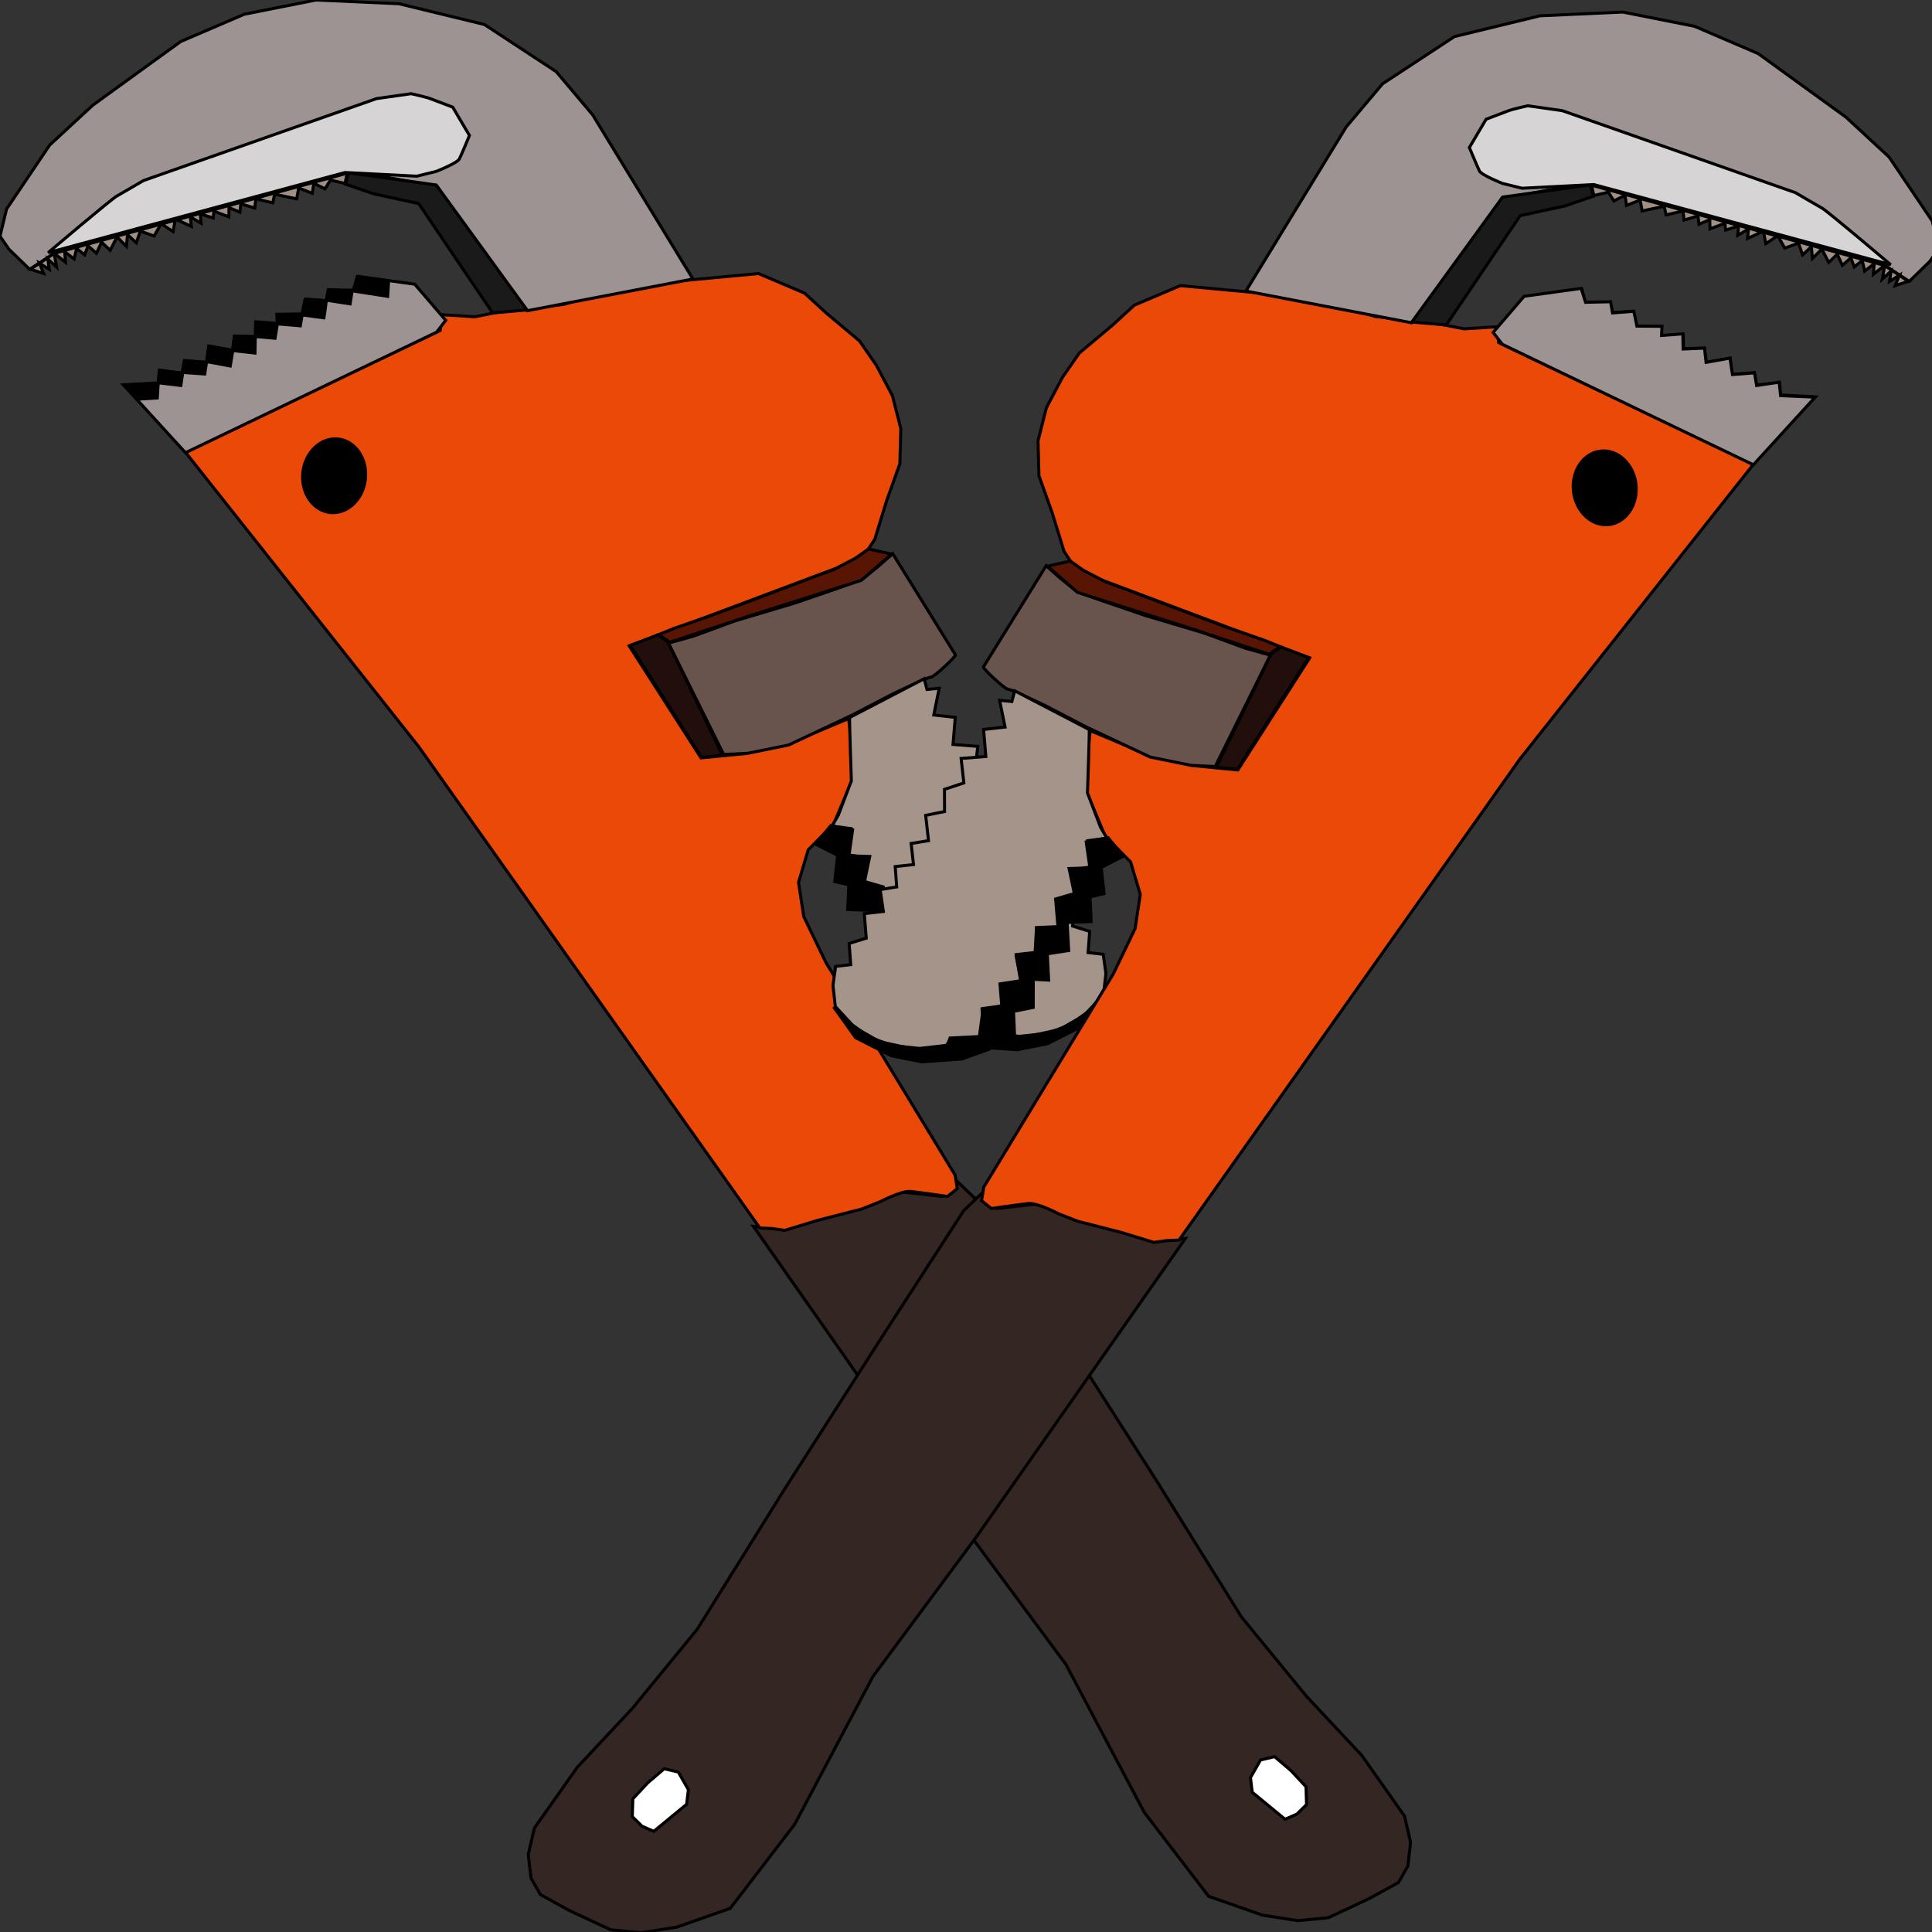 <?xml version="1.0" encoding="UTF-8" standalone="no"?>
<!DOCTYPE svg PUBLIC "-//W3C//DTD SVG 1.1//EN" "http://www.w3.org/Graphics/SVG/1.1/DTD/svg11.dtd">
<svg version="1.1" xmlns="http://www.w3.org/2000/svg" xmlns:xlink="http://www.w3.org/1999/xlink" preserveAspectRatio="xMidYMid meet" viewBox="0 0 640 640" width="640" height="640"><rect x="0" y="0" width="640" height="640" fill="#333333" stroke="none"/><defs><path d="M315.42 393.53L312.11 396.34L299.29 394.9L286.07 397.12L276.05 401.81L267.26 404.53L258.47 407.25L249.59 406.25L318.85 505.13L353.09 551.35L379.03 600.34L400.36 628.16L418.13 634.4L429.9 636.25L439.99 635.27L453.69 628.87L463.27 623.59L466.39 618.11L467.27 610.27L465.25 601.57L451.04 581.43L432.77 561.9L411.26 535.65L382.5 489.52L348.54 436.45L323.02 397.03L314.91 389.24L315.42 393.53Z" id="c4hDYHkae9"></path><path d="M432.63 591.88L427.73 586.62L422.24 581.92L417.57 583.02L414.23 588.87L414.82 593.7L425.69 602.65L429.61 600.94L432.81 597.78L432.63 591.88Z" id="dj7ahf8lN"></path><path d="M317.11 393.74C315.17 395.29 314.09 396.15 313.87 396.33C313.87 396.33 304.63 395.01 301.67 394.68C298.71 394.34 291.57 398.08 291.57 398.08C291.15 398.25 289.06 399.07 285.3 400.55L278.1 402.39L270.91 404.23L259.99 407.56L255.87 406.97L251.7 406.78L138.78 247.44L61.4 149.77L145.81 109.48L146.4 104.25L157.3 104.94L167.51 102.91L186.72 100.84L204.79 95.46L225.53 93.02L251.26 90.62L266.51 97.1L273.75 103.74L284.7 112.92L290.28 120.96L295.63 131.09L298.4 142L298.09 153.61L293.72 165.83L289.79 178.63L285.57 185.04L208.44 213.97L232.22 251.06C241.31 250.18 246.35 249.69 247.36 249.59C247.36 249.59 252.59 247.53 254.62 247.23C256.65 246.93 261.2 246.38 261.2 246.38C262.53 245.82 269.17 243.04 281.11 238.03L282.14 246.62L282.33 258.29L276.18 272.96L267.73 281.54L264.52 292.3L266.25 303.61L273.53 318.73L316.4 389.27L317.11 393.74Z" id="aeVEJk1In"></path><path d="M295.72 183.4L291.41 187.23L285.42 192.09L276.78 195.14L262.98 199.87L243.36 205.71L229.76 210.72L221.44 213.05L239.72 249.91L247.7 249.54L261.26 246.79L271.53 241.95L282.52 236.76C290.38 232.67 294.74 230.4 295.61 229.94C295.61 229.94 307.39 224.23 308.33 224.33C309.27 224.44 316.69 217.48 316.51 216.95C313.74 212.48 306.81 201.29 295.72 183.4Z" id="c6uC6AvXEU"></path><path d="M287.72 181.86L283.28 184.97L276.11 188.71L269.44 191.14L262.62 193.75L248.27 199.17L235.41 203.97L223.33 208.14L218.24 210.19L221.86 212.75L247.95 204.12L285.31 192.23L295.29 183.55L287.72 181.86Z" id="aAxUFJvNU"></path><path d="M221.22 212.69L217.93 210.31L208.77 213.8L232.39 250.88L239.34 250.17L221.22 212.69Z" id="b12uhVRiW"></path><path d="M137.39 94.15L118.49 91.53L117.02 96.14L108.75 95.96L108.1 99.66L101.05 99.12L100.02 104.03L91.72 104.1L91.85 107.13L84.8 106.59L84.71 111.61L77.64 111.32L77.11 116.03L69.21 114.64L68.36 120.08L61.08 119.51L60.37 123.7L52.91 122.61L52.4 127.08L40.98 127.56L61.44 149.97L144.61 110.05L147.66 106.12L137.39 94.15Z" id="a1vNgqIAGp"></path><path d="M128.41 98.17L116.65 96.35L115.98 100.66C111.26 99.93 108.63 99.52 108.1 99.44C107.83 101.39 107.79 102.44 107.29 105.3C106.81 105.24 104.41 104.92 100.1 104.33L99.47 107.93L91.9 107.29L91.11 112.06L84.56 111.47L84.46 116.96L77.12 116.12L76.27 121.25L68.45 119.78L67.82 123.89L60.53 123.38L59.9 127.7L52.41 126.8L52.11 131.83L45.33 132.25L40.89 127.47L52.43 126.83L52.78 122.73L60.36 123.54L61.12 119.44L68.5 120.04L69.15 114.64L77 116.1L77.69 111.32L84.58 111.48L84.67 106.82L91.93 107.28L91.8 104.23L100.18 104.09L101.32 99.09L108.03 99.59L108.83 96.13L117.08 96.43L118.28 91.75L128.73 93.18L128.41 98.17Z" id="a1Nyq7yoYW"></path><path d="M196.32 38.05L184.27 23.75L160.46 8.12L132.17 1.24L104.7 0L80.92 4.72L59.85 13.76L30.75 34.84L16.47 48.04L2.18 69.24L0 78.25L3 82.59L9.81 89.21L18.28 83.69L114.54 57.22L128.6 58.8L143.67 61.73L148.8 67.85L158.55 81.9L174.66 102.93L229.54 92.42L196.32 38.05Z" id="a4iOTE9yO0"></path><path d="M114.28 60.78L109.46 59.65L107.66 62.56L103.94 60.71L103.46 64.04L98.95 62.27L98.28 65.88L90.96 64.33L90.37 67.19L84.73 65.89L84.39 68.9L79.78 67.53L79.47 70.29L75.87 68.76L75.81 71.82L70.86 69.97L70.63 72.21L66.36 70.88L66.6 73.93L63.06 71.88L63.38 75.01L58.11 72.57L57.33 76.72L53.38 74.08L51.05 78.19L46.51 76.55L45.13 80.43L42.24 77.74L41.88 81.63L38.75 78.5L36.5 82.92L33.65 80.24L31.94 83.89L29.16 81.43L28.04 84.43L25.37 82.3L24.56 85.79L21.43 83.39L21.69 86.86L17.9 83.87L18.75 88.46L15.83 85.81L16.33 89.21L13.06 87.18L14.46 90.61L10.1 89.19L18.06 83.89L115.04 57.36L114.28 60.78Z" id="alebWO99b"></path><path d="M163.18 103.66L138.69 67.44L123.83 64.21L114.47 61.02L115.45 57.24L144.52 61.28L174.58 102.68L163.18 103.66Z" id="c1dx5C3Lb"></path><path d="M138.06 58.36C141.96 57.4 144.13 56.86 144.56 56.76C144.56 56.76 151.46 54.03 152.17 52.66C152.87 51.28 155.51 44.87 155.51 44.87C154.96 43.93 150.53 36.44 149.97 35.5C149.97 35.5 143.38 33.01 142.33 32.6C141.28 32.19 136.19 31.04 136.19 31.04C135.42 31.14 131.61 31.69 124.74 32.66C78.39 48.96 52.64 58.02 47.49 59.83C47.49 59.83 40.42 63.99 38.67 64.96C36.91 65.93 15.95 83.69 15.95 83.69C22.51 81.92 55.29 73.07 114.29 57.14L138.06 58.36Z" id="c77hKD0NrK"></path><path d="M99.83 156.38C100.62 149.39 106.11 144.26 112.11 144.93C118.1 145.61 122.33 151.83 121.54 158.82C120.75 165.82 115.25 170.94 109.26 170.27C103.27 169.59 99.04 163.38 99.83 156.38Z" id="a1BcUt36w"></path><path d="M307.08 228.39L311.12 228L309.33 236.85L316.44 237.64L315.7 246.61L323.89 247.25L322.98 255.35L329.4 257.48L329.37 264.83L335.63 266.1L334.68 274.48L340.44 275.41L339.66 282.39L345.71 283.07L345.22 289.8L350.72 290.7L349.64 297.94L355.96 298.65L355.31 306.77L360.97 308.54L360.45 315.55L365.45 316.12L366.34 322.44L365.56 329.42L359.18 336.34L350.92 341.06L344.09 342.56L338.37 343.61L329.16 342.57L327.01 340.35L316.98 339.51L316.72 334.67L316.96 330.17L309.62 329.06L309.82 322.58L304.09 321.37L305.65 312.22L298.28 311.39L298.93 303.26L290.97 302.93L292.24 294.02L285.52 292.14L286.96 284.1L280.14 283.05L281.91 274.48L275.59 273.66L277.74 269.95C280.31 263.18 281.74 259.42 282.02 258.67C282.02 258.67 281.33 238.81 281.45 237.69C283.1 236.84 291.33 232.55 306.15 224.84L307.08 228.39Z" id="b1cs4tFupu"></path><path d="M358.85 339.74L346.97 345.76L336.89 347.74L323.67 346.81L314.44 343.51L313.83 339.49L306.19 338.63L306.52 331.03L300 329.73L299.98 320.4L294.89 320.67L295.33 311.96L288.26 310.88L288.77 301.6L280.81 301.27L281.19 293.12L276.52 292.02L277.49 283.37L270.18 279.63L275.2 273.51L282.44 274.88L281.21 283.5L288.11 283.71L286.38 292L292.58 293.8L291.8 303.08L298.94 303.6L299.38 311.56L305.63 312.83L303.93 320.84L311.01 321.92L310.39 329.77L316.57 330.06L317.84 339.37L327.55 339.86L328.44 342.26L337.66 343.3L346.83 342.35L354.34 339.52L360.14 335.36L366.13 329.53L358.85 339.74Z" id="a1mMPY8H2G"></path><path d="M513.86 102.17L525.62 100.35L526.28 104.66C531.01 103.93 533.64 103.52 534.16 103.44C534.43 105.39 534.48 106.44 534.98 109.3C535.46 109.24 537.85 108.92 542.17 108.33L542.8 111.93L550.37 111.29L551.15 116.06L557.71 115.47L557.81 120.96L565.15 120.12L566 125.25L573.82 123.78L574.45 127.89L581.74 127.38L582.36 131.7L589.86 130.8L590.16 135.83L596.94 136.25L601.38 131.47L589.84 130.83L589.49 126.73L581.91 127.54L581.14 123.44L573.77 124.04L573.12 118.64L565.27 120.1L564.58 115.32L557.69 115.48L557.6 110.82L550.33 111.28L550.46 108.23L542.09 108.09L540.95 103.09L534.23 103.59L533.44 100.13L525.19 100.43L523.99 95.75L513.54 97.18L513.86 102.17Z" id="a3vp3VcPAA"></path><path d="M326.84 397.53L330.16 400.34L342.97 398.9L356.2 401.12L366.22 405.81L375.01 408.53L383.8 411.25L392.67 410.25L323.42 509.13L289.18 555.35L263.24 604.34L241.91 632.16L224.14 638.4L212.37 640.25L202.27 639.27L188.57 632.87L178.99 627.59L175.88 622.11L175 614.27L177.02 605.57L191.23 585.43L209.5 565.9L231.01 539.65L259.76 493.52L293.73 440.45L319.25 401.03L327.36 393.24L326.84 397.53Z" id="l1gq0WM5oo"></path><path d="M325.16 397.74C327.1 399.29 328.18 400.15 328.39 400.33C328.39 400.33 337.64 399.01 340.6 398.68C343.56 398.34 350.7 402.08 350.7 402.08C351.12 402.25 353.21 403.07 356.97 404.55L364.17 406.39L371.36 408.23L382.28 411.56L386.4 410.97L390.57 410.78L503.49 251.44L580.87 153.77L496.46 113.48L495.87 108.25L484.97 108.94L474.76 106.91L455.55 104.84L437.47 99.46L416.73 97.02L391 94.62L375.76 101.1L368.52 107.74L357.57 116.92L351.98 124.96L346.63 135.09L343.87 146L344.17 157.61L348.54 169.83L352.48 182.63L356.69 189.04L433.83 217.97L410.05 255.06C400.96 254.18 395.91 253.69 394.9 253.59C394.9 253.59 389.68 251.53 387.65 251.23C385.62 250.93 381.07 250.38 381.07 250.38C379.74 249.82 373.1 247.04 361.16 242.03L360.13 250.62L359.94 262.29L366.08 276.96L374.54 285.54L377.74 296.3L376.02 307.61L368.74 322.73L325.87 393.27L325.16 397.74Z" id="d2ryneSKno"></path><path d="M346.55 187.4L350.85 191.23L356.85 196.09L365.49 199.14L379.29 203.87L398.91 209.71L412.5 214.72L420.82 217.05L402.55 253.91L394.56 253.54L381.01 250.79L370.74 245.95L359.74 240.76C351.89 236.67 347.53 234.4 346.65 233.94C346.65 233.94 334.87 228.23 333.94 228.33C333 228.44 325.58 221.48 325.76 220.95C328.53 216.48 335.46 205.29 346.55 187.4Z" id="d86ZGOyD3M"></path><path d="M354.55 185.86L358.99 188.97L366.16 192.71L372.83 195.14L379.64 197.75L394 203.17L406.86 207.97L418.94 212.14L424.02 214.19L420.41 216.75L394.32 208.12L356.96 196.23L346.98 187.55L354.55 185.86Z" id="b1Eeh70FHg"></path><path d="M421.05 216.69L424.34 214.31L433.5 217.8L409.88 254.88L402.93 254.17L421.05 216.69Z" id="c14HFulc23"></path><path d="M504.88 98.15L523.78 95.53L525.24 100.14L533.52 99.96L534.17 103.66L541.22 103.12L542.25 108.03L550.55 108.1L550.42 111.13L557.46 110.59L557.55 115.61L564.63 115.32L565.16 120.03L573.06 118.64L573.91 124.08L581.19 123.51L581.9 127.7L589.36 126.61L589.86 131.08L601.29 131.56L580.83 153.97L497.66 114.05L494.61 110.12L504.88 98.15Z" id="bv6d8NrSk"></path><path d="M209.64 595.88L214.54 590.62L220.03 585.92L224.7 587.02L228.04 592.87L227.44 597.7L216.58 606.65L212.66 604.94L209.45 601.78L209.64 595.88Z" id="fD3cIgnwS"></path><path d="M445.95 42.05L458 27.75L481.81 12.12L510.1 5.24L537.57 4L561.35 8.72L582.42 17.76L611.52 38.84L625.79 52.04L640.09 73.24L642.27 82.25L639.27 86.59L632.46 93.21L623.99 87.69L527.73 61.22L513.67 62.8L498.59 65.73L493.47 71.85L483.72 85.9L467.61 106.93L412.73 96.42L445.95 42.05Z" id="aKwM87ZkZ"></path><path d="M527.98 64.78L532.81 63.65L534.6 66.56L538.32 64.71L538.8 68.04L543.32 66.27L543.99 69.88L551.31 68.33L551.9 71.19L557.54 69.89L557.87 72.9L562.49 71.53L562.8 74.29L566.39 72.76L566.46 75.82L571.41 73.97L571.64 76.21L575.91 74.88L575.67 77.93L579.21 75.88L578.89 79.01L584.16 76.57L584.94 80.72L588.89 78.08L591.22 82.19L595.76 80.55L597.14 84.43L600.03 81.74L600.39 85.63L603.51 82.5L605.77 86.92L608.62 84.24L610.32 87.89L613.11 85.43L614.23 88.43L616.9 86.3L617.7 89.79L620.83 87.39L620.58 90.86L624.37 87.87L623.52 92.46L626.43 89.81L625.94 93.21L629.21 91.18L627.81 94.61L632.16 93.19L624.21 87.89L527.23 61.36L527.98 64.78Z" id="a6h2mJ9TS9"></path><path d="M479.09 107.66L503.57 71.44L518.43 68.21L527.8 65.02L526.82 61.24L497.75 65.28L467.68 106.68L479.09 107.66Z" id="a2Yir1KJqj"></path><path d="M504.21 62.36C500.31 61.4 498.14 60.86 497.71 60.76C497.71 60.76 490.81 58.03 490.1 56.66C489.4 55.28 486.75 48.87 486.75 48.87C487.31 47.93 491.74 40.44 492.29 39.5C492.29 39.5 498.88 37.01 499.94 36.6C500.99 36.19 506.08 35.04 506.08 35.04C506.84 35.14 510.66 35.69 517.53 36.66C563.88 52.96 589.63 62.02 594.78 63.83C594.78 63.83 601.84 67.99 603.6 68.96C605.36 69.93 626.32 87.69 626.32 87.69C619.76 85.92 586.98 77.07 527.98 61.14L504.21 62.36Z" id="b2vWLZiHec"></path><path d="M542.44 160.38C541.65 153.39 536.15 148.26 530.16 148.93C524.16 149.61 519.94 155.83 520.73 162.82C521.52 169.82 527.01 174.94 533.01 174.27C539 173.59 543.22 167.38 542.44 160.38Z" id="hRYcnfB2o"></path><path d="M335.19 232.39L331.14 232L332.94 240.85L325.83 241.64L326.57 250.61L318.38 251.25L319.29 259.35L312.87 261.48L312.9 268.83L306.64 270.1L307.58 278.48L301.82 279.41L302.61 286.39L296.55 287.07L297.04 293.8L291.55 294.7L292.63 301.94L286.31 302.65L286.96 310.77L281.29 312.54L281.81 319.55L276.81 320.12L275.93 326.44L276.71 333.42L283.09 340.34L291.35 345.06L298.18 346.56L303.9 347.61L313.11 346.57L315.26 344.35L325.29 343.51L325.55 338.67L325.31 334.17L332.65 333.06L332.45 326.58L338.18 325.37L336.62 316.22L343.99 315.39L343.34 307.26L351.3 306.93L350.03 298.02L356.75 296.14L355.31 288.1L362.12 287.05L360.36 278.48L366.68 277.66L364.53 273.95C361.96 267.18 360.53 263.42 360.24 262.67C360.24 262.67 360.94 242.81 360.82 241.69C359.17 240.84 350.94 236.55 336.12 228.84L335.19 232.39Z" id="a5lF1V2m1C"></path><path d="M283.42 343.74L295.29 349.76L305.38 351.74L318.6 350.81L327.83 347.51L328.44 343.49L336.07 342.63L335.75 335.03L342.27 333.73L342.29 324.4L347.38 324.67L346.93 315.96L354.01 314.88L353.5 305.6L361.46 305.27L361.08 297.12L365.75 296.02L364.78 287.37L372.09 283.63L367.07 277.51L359.82 278.88L361.06 287.5L354.15 287.71L355.89 296L349.69 297.8L350.47 307.08L343.33 307.6L342.89 315.56L336.64 316.83L338.34 324.84L331.26 325.92L331.88 333.77L325.7 334.06L324.43 343.37L314.72 343.86L313.82 346.26L304.61 347.3L295.44 346.35L287.93 343.52L282.13 339.36L276.14 333.53L283.42 343.74Z" id="b1wUwIx5VW"></path></defs><g visibility="inherit"><g visibility="inherit"><g visibility="inherit"><use xlink:href="#c4hDYHkae9" opacity="1" fill="#342622" fill-opacity="1"></use><g><use xlink:href="#c4hDYHkae9" opacity="1" fill-opacity="0" stroke="#000000" stroke-width="1" stroke-opacity="1"></use></g></g><g visibility="inherit"><use xlink:href="#dj7ahf8lN" opacity="1" fill="#ffffff" fill-opacity="1"></use><g><use xlink:href="#dj7ahf8lN" opacity="1" fill-opacity="0" stroke="#000000" stroke-width="1" stroke-opacity="1"></use></g></g><g visibility="inherit"><use xlink:href="#aeVEJk1In" opacity="1" fill="#eb4907" fill-opacity="1"></use><g><use xlink:href="#aeVEJk1In" opacity="1" fill-opacity="0" stroke="#000000" stroke-width="1" stroke-opacity="1"></use></g></g><g visibility="inherit"><use xlink:href="#c6uC6AvXEU" opacity="1" fill="#68544d" fill-opacity="1"></use><g><use xlink:href="#c6uC6AvXEU" opacity="1" fill-opacity="0" stroke="#000000" stroke-width="1" stroke-opacity="1"></use></g></g><g visibility="inherit"><use xlink:href="#aAxUFJvNU" opacity="1" fill="#581503" fill-opacity="1"></use><g><use xlink:href="#aAxUFJvNU" opacity="1" fill-opacity="0" stroke="#000000" stroke-width="1" stroke-opacity="1"></use></g></g><g visibility="inherit"><use xlink:href="#b12uhVRiW" opacity="1" fill="#220e0b" fill-opacity="1"></use><g><use xlink:href="#b12uhVRiW" opacity="1" fill-opacity="0" stroke="#000000" stroke-width="1" stroke-opacity="1"></use></g></g><g visibility="inherit"><use xlink:href="#a1vNgqIAGp" opacity="1" fill="#9e9393" fill-opacity="1"></use><g><use xlink:href="#a1vNgqIAGp" opacity="1" fill-opacity="0" stroke="#000000" stroke-width="1" stroke-opacity="1"></use></g></g><g visibility="inherit"><use xlink:href="#a1Nyq7yoYW" opacity="1" fill="#000000" fill-opacity="1"></use><g><use xlink:href="#a1Nyq7yoYW" opacity="1" fill-opacity="0" stroke="#000000" stroke-width="1" stroke-opacity="1"></use></g></g><g visibility="inherit"><use xlink:href="#a4iOTE9yO0" opacity="1" fill="#9e9393" fill-opacity="1"></use><g><use xlink:href="#a4iOTE9yO0" opacity="1" fill-opacity="0" stroke="#000000" stroke-width="1" stroke-opacity="1"></use></g></g><g visibility="inherit"><use xlink:href="#alebWO99b" opacity="1" fill="#a19185" fill-opacity="1"></use><g><use xlink:href="#alebWO99b" opacity="1" fill-opacity="0" stroke="#000000" stroke-width="1" stroke-opacity="1"></use></g></g><g visibility="inherit"><use xlink:href="#c1dx5C3Lb" opacity="1" fill="#1a1a1a" fill-opacity="1"></use><g><use xlink:href="#c1dx5C3Lb" opacity="1" fill-opacity="0" stroke="#000000" stroke-width="1" stroke-opacity="1"></use></g></g><g visibility="inherit"><use xlink:href="#c77hKD0NrK" opacity="1" fill="#d6d4d4" fill-opacity="1"></use><g><use xlink:href="#c77hKD0NrK" opacity="1" fill-opacity="0" stroke="#000000" stroke-width="1" stroke-opacity="1"></use></g></g><g visibility="inherit"><use xlink:href="#a1BcUt36w" opacity="1" fill="#000000" fill-opacity="1"></use><g><use xlink:href="#a1BcUt36w" opacity="1" fill-opacity="0" stroke="#000000" stroke-width="1" stroke-opacity="0"></use></g></g><g visibility="inherit"><use xlink:href="#b1cs4tFupu" opacity="1" fill="#a59489" fill-opacity="1"></use><g><use xlink:href="#b1cs4tFupu" opacity="1" fill-opacity="0" stroke="#000000" stroke-width="1" stroke-opacity="1"></use></g></g><g visibility="inherit"><use xlink:href="#a1mMPY8H2G" opacity="1" fill="#000000" fill-opacity="1"></use><g><use xlink:href="#a1mMPY8H2G" opacity="1" fill-opacity="0" stroke="#000000" stroke-width="1" stroke-opacity="1"></use></g></g><g visibility="inherit"><use xlink:href="#a3vp3VcPAA" opacity="1" fill="#000000" fill-opacity="1"></use><g><use xlink:href="#a3vp3VcPAA" opacity="1" fill-opacity="0" stroke="#000000" stroke-width="1" stroke-opacity="1"></use></g></g><g visibility="inherit"><use xlink:href="#l1gq0WM5oo" opacity="1" fill="#342622" fill-opacity="1"></use><g><use xlink:href="#l1gq0WM5oo" opacity="1" fill-opacity="0" stroke="#000000" stroke-width="1" stroke-opacity="1"></use></g></g><g visibility="inherit"><use xlink:href="#d2ryneSKno" opacity="1" fill="#eb4907" fill-opacity="1"></use><g><use xlink:href="#d2ryneSKno" opacity="1" fill-opacity="0" stroke="#000000" stroke-width="1" stroke-opacity="1"></use></g></g><g visibility="inherit"><use xlink:href="#d86ZGOyD3M" opacity="1" fill="#68544d" fill-opacity="1"></use><g><use xlink:href="#d86ZGOyD3M" opacity="1" fill-opacity="0" stroke="#000000" stroke-width="1" stroke-opacity="1"></use></g></g><g visibility="inherit"><use xlink:href="#b1Eeh70FHg" opacity="1" fill="#581503" fill-opacity="1"></use><g><use xlink:href="#b1Eeh70FHg" opacity="1" fill-opacity="0" stroke="#000000" stroke-width="1" stroke-opacity="1"></use></g></g><g visibility="inherit"><use xlink:href="#c14HFulc23" opacity="1" fill="#220e0b" fill-opacity="1"></use><g><use xlink:href="#c14HFulc23" opacity="1" fill-opacity="0" stroke="#000000" stroke-width="1" stroke-opacity="1"></use></g></g><g visibility="inherit"><use xlink:href="#bv6d8NrSk" opacity="1" fill="#9e9393" fill-opacity="1"></use><g><use xlink:href="#bv6d8NrSk" opacity="1" fill-opacity="0" stroke="#000000" stroke-width="1" stroke-opacity="1"></use></g></g><g visibility="inherit"><use xlink:href="#fD3cIgnwS" opacity="1" fill="#ffffff" fill-opacity="1"></use><g><use xlink:href="#fD3cIgnwS" opacity="1" fill-opacity="0" stroke="#000000" stroke-width="1" stroke-opacity="1"></use></g></g><g visibility="inherit"><use xlink:href="#aKwM87ZkZ" opacity="1" fill="#9e9393" fill-opacity="1"></use><g><use xlink:href="#aKwM87ZkZ" opacity="1" fill-opacity="0" stroke="#000000" stroke-width="1" stroke-opacity="1"></use></g></g><g visibility="inherit"><use xlink:href="#a6h2mJ9TS9" opacity="1" fill="#a19185" fill-opacity="1"></use><g><use xlink:href="#a6h2mJ9TS9" opacity="1" fill-opacity="0" stroke="#000000" stroke-width="1" stroke-opacity="1"></use></g></g><g visibility="inherit"><use xlink:href="#a2Yir1KJqj" opacity="1" fill="#1a1a1a" fill-opacity="1"></use><g><use xlink:href="#a2Yir1KJqj" opacity="1" fill-opacity="0" stroke="#000000" stroke-width="1" stroke-opacity="1"></use></g></g><g visibility="inherit"><use xlink:href="#b2vWLZiHec" opacity="1" fill="#d6d4d4" fill-opacity="1"></use><g><use xlink:href="#b2vWLZiHec" opacity="1" fill-opacity="0" stroke="#000000" stroke-width="1" stroke-opacity="1"></use></g></g><g visibility="inherit"><use xlink:href="#hRYcnfB2o" opacity="1" fill="#000000" fill-opacity="1"></use><g><use xlink:href="#hRYcnfB2o" opacity="1" fill-opacity="0" stroke="#000000" stroke-width="1" stroke-opacity="0"></use></g></g><g visibility="inherit"><use xlink:href="#a5lF1V2m1C" opacity="1" fill="#a59489" fill-opacity="1"></use><g><use xlink:href="#a5lF1V2m1C" opacity="1" fill-opacity="0" stroke="#000000" stroke-width="1" stroke-opacity="1"></use></g></g><g visibility="inherit"><use xlink:href="#b1wUwIx5VW" opacity="1" fill="#000000" fill-opacity="1"></use><g><use xlink:href="#b1wUwIx5VW" opacity="1" fill-opacity="0" stroke="#000000" stroke-width="1" stroke-opacity="1"></use></g></g></g></g></svg>
